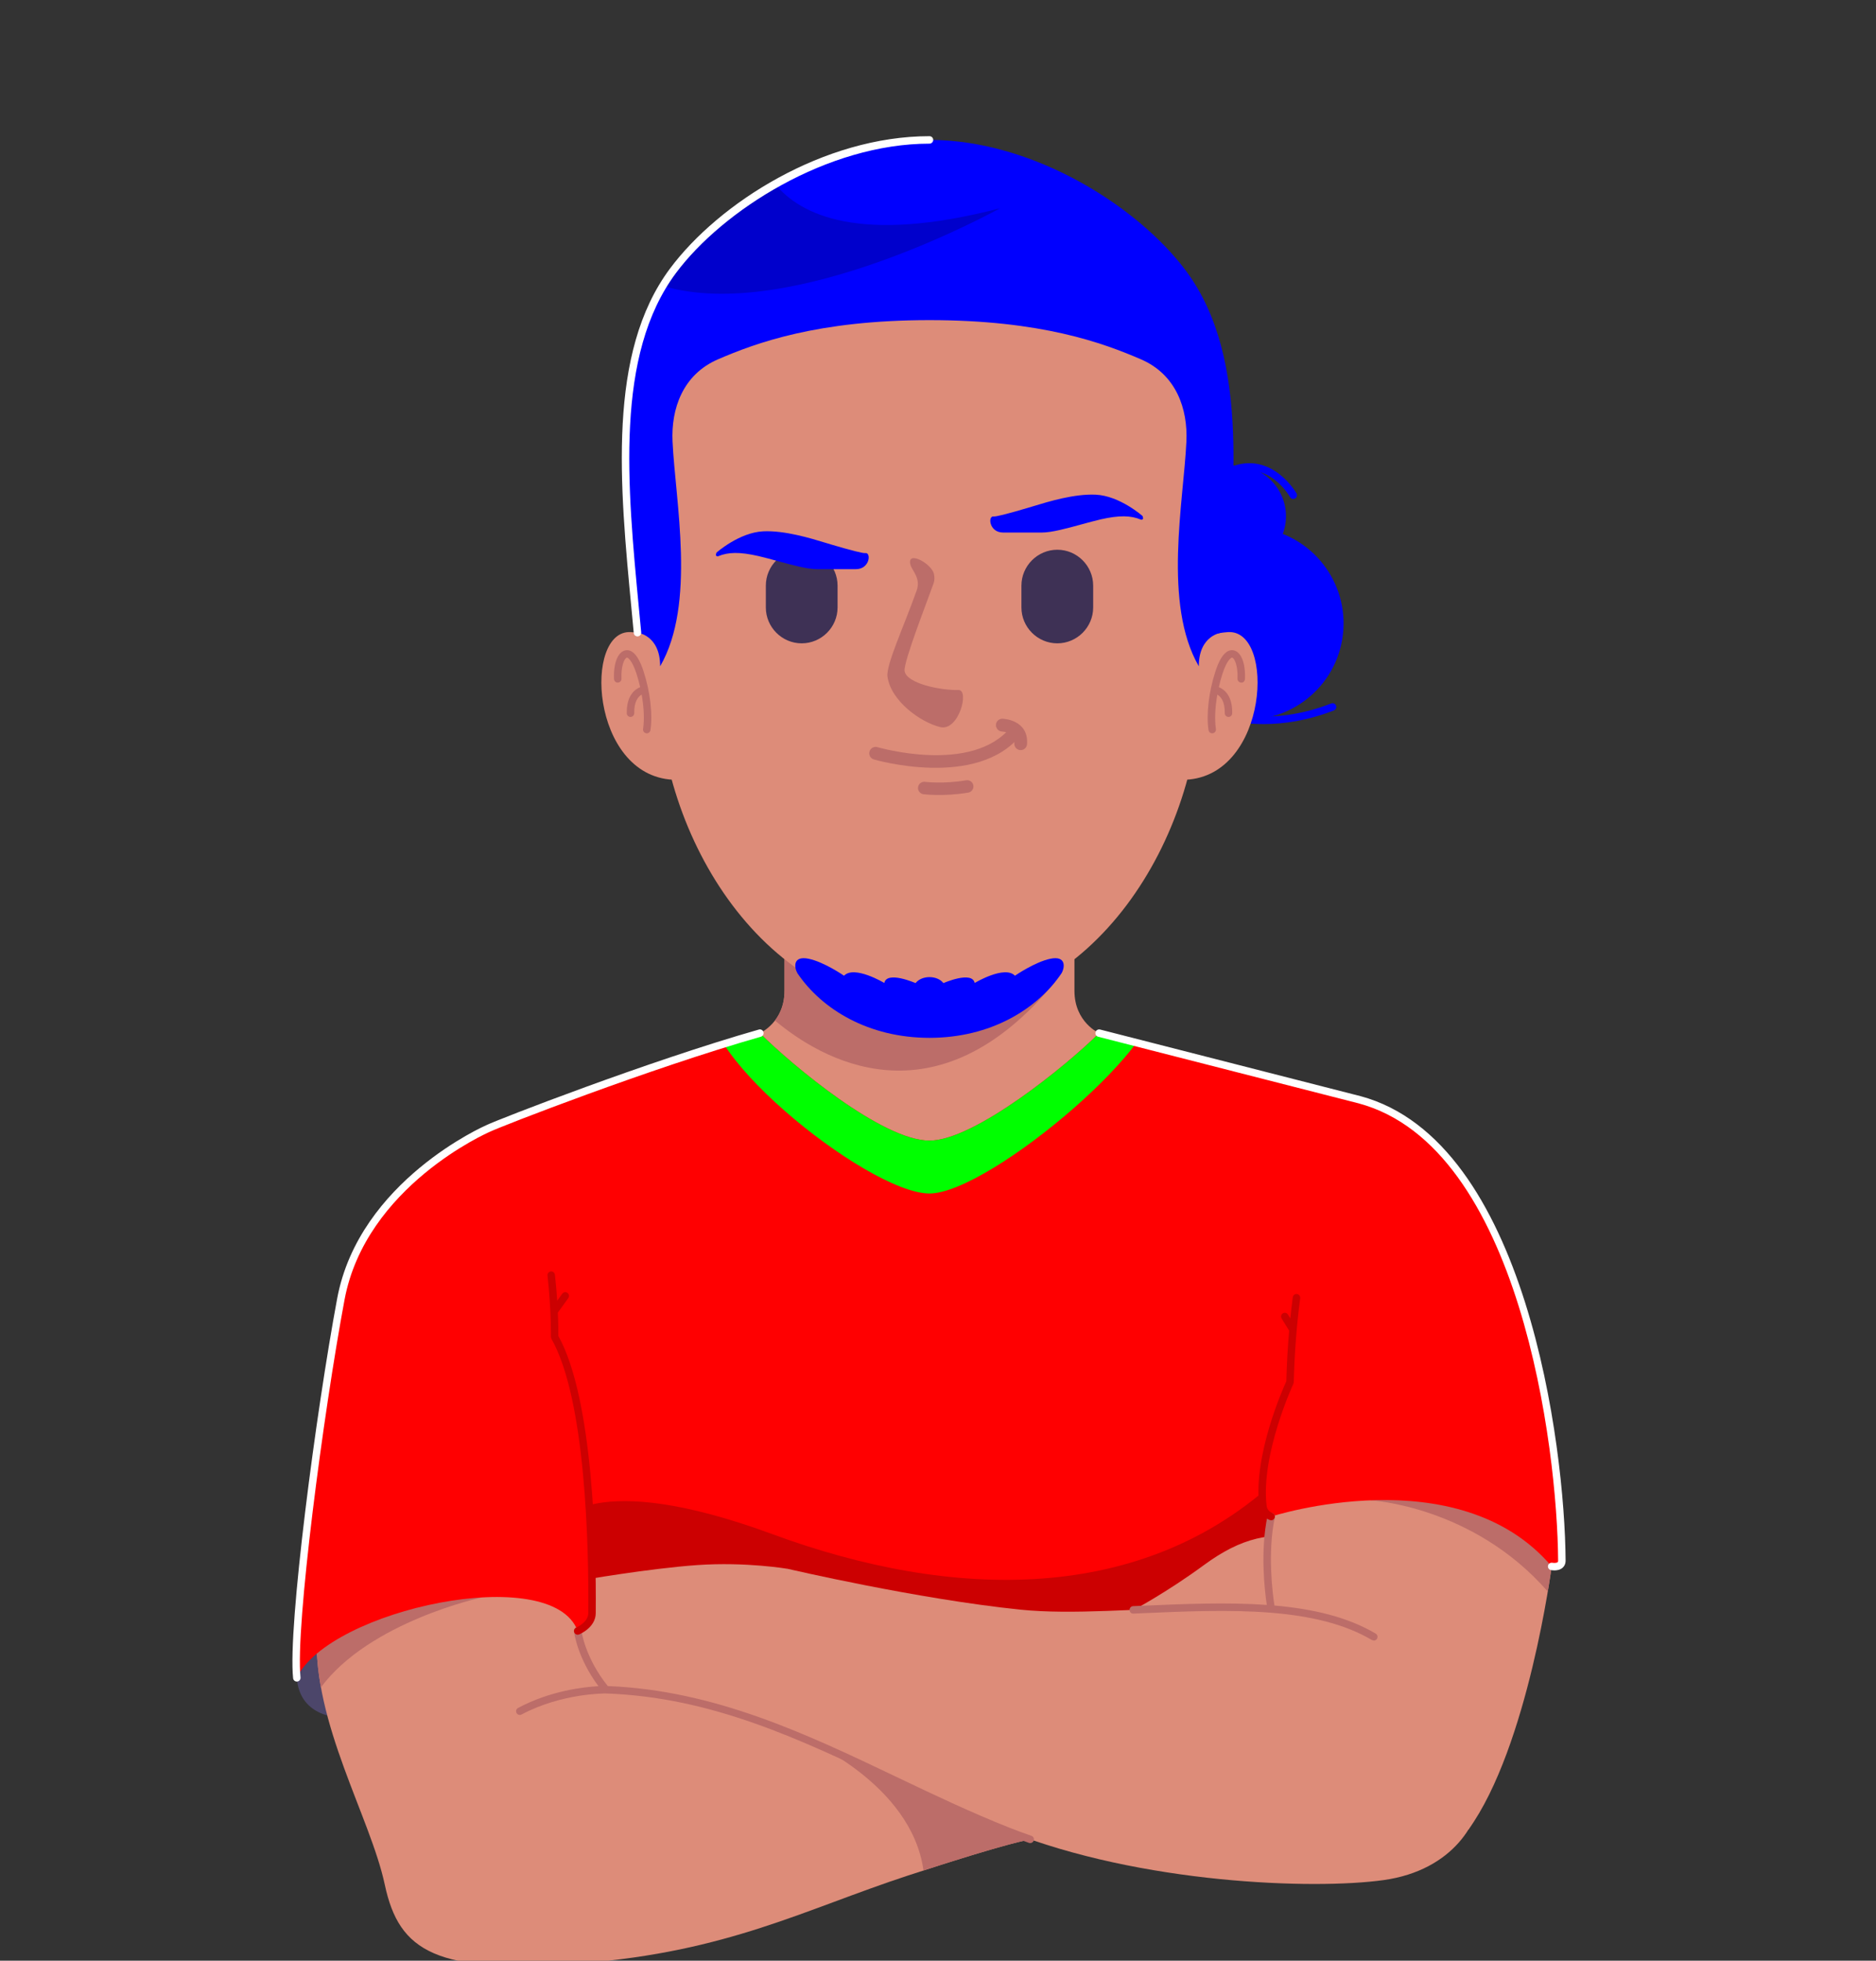 <svg width="224" height="234" viewBox="0 0 224 234" fill="none" xmlns="http://www.w3.org/2000/svg">
<rect x="0" y="0" width="224" height="234" fill="#333333" stroke="none"/>
<g clip-path="url(#clip0_1_1358)">
<path fill-rule="evenodd" clip-rule="evenodd" d="M42.535 204.995C39.658 205.297 35.741 204.5 35.442 200.241C35.143 195.984 39.522 195.733 39.606 195.865C39.689 195.997 42.715 201.409 42.715 201.523L42.535 204.995Z" fill="#4C466A"/>
<path fill-rule="evenodd" clip-rule="evenodd" d="M93.676 143.293H128.293V126.676C130.427 125.971 132.673 125.109 132.673 125.109L131.239 123.299C131.239 123.299 128.293 122.009 128.293 118.248V86.271H93.676V118.248C93.676 122.009 90.732 123.299 90.732 123.299L89.296 125.109C89.296 125.109 91.541 125.971 93.676 126.676V143.293Z" fill="#DD8C79"/>
<path fill-rule="evenodd" clip-rule="evenodd" d="M93.676 107.952V118.248C93.676 119.845 93.144 120.999 92.533 121.793C97.916 126.315 111.673 134.613 126.015 117.153L104.037 104.296C104.037 104.296 98.295 106.351 93.676 107.952Z" fill="#BC6D69"/>
<path fill-rule="evenodd" clip-rule="evenodd" d="M58.277 134.679C59.655 134.012 77.59 127.047 90.732 123.299C94.567 127.127 105.353 136.124 110.984 136.124C116.345 136.124 127.403 127.127 131.239 123.299L162.34 131.252V193.032L161.308 204.867H63.179L58.277 134.679Z" fill="#FF0001"/>
<path fill-rule="evenodd" clip-rule="evenodd" d="M162.34 173.58V193.032L162.101 195.76C152.611 196.831 123.765 200.309 119.472 201.104C116.428 201.667 95.472 203.845 78.695 204.867H63.179L62.156 190.236C64.502 185.611 66.764 181.679 66.764 181.679C66.764 181.679 70.636 175.139 92.223 183.093C113.808 191.049 136.536 191.485 152.66 176.4C157.264 172.092 160.329 171.801 162.34 173.58Z" fill="#CC0001"/>
<path fill-rule="evenodd" clip-rule="evenodd" d="M94.081 187.236C94.081 187.236 89.079 186.377 83.261 186.783C77.448 187.189 69.199 188.631 69.199 188.631L66.269 193.544L69.335 203.101C69.335 203.101 72.715 204.588 74.383 203.46C76.051 202.333 94.577 192.373 94.081 187.236Z" fill="#DD8C79"/>
<path fill-rule="evenodd" clip-rule="evenodd" d="M68.978 194.651C68.978 194.651 69.379 198.055 72.356 201.661L80.739 199.224L108.865 200.937L123.039 219.528C123.039 219.528 120.765 219.777 108.416 223.835C96.064 227.892 86.868 232.94 69.47 234.293C52.071 235.645 47.653 232.94 45.942 224.917C44.228 216.892 37.376 205.716 37.827 194.988C38.277 184.26 55.675 184.168 55.675 184.168C55.675 184.168 69.289 186.241 68.978 194.651Z" fill="#DD8C79"/>
<path fill-rule="evenodd" clip-rule="evenodd" d="M110.649 203.277L123.039 219.528C123.039 219.528 120.995 219.755 110.267 223.231C108.832 212.804 95.98 207.492 95.98 207.492L109.181 202.932C109.681 203.045 110.171 203.161 110.649 203.277Z" fill="#BC6D69"/>
<path fill-rule="evenodd" clip-rule="evenodd" d="M38.321 201.376C37.934 199.247 37.738 197.109 37.827 194.988C38.155 187.164 47.497 184.997 52.531 184.397L57.514 190.647C57.514 190.647 44.146 193.527 38.321 201.376Z" fill="#BC6D69"/>
<path fill-rule="evenodd" clip-rule="evenodd" d="M132.124 194.085L135.379 192.127C135.379 192.127 139.335 190.028 143.752 186.783C148.171 183.537 151.865 182.636 156.553 183.719C161.241 184.799 162.34 190.299 162.34 190.299C162.34 190.299 159.168 198.411 156.283 197.059C153.399 195.708 132.124 194.085 132.124 194.085Z" fill="#DD8C79"/>
<path fill-rule="evenodd" clip-rule="evenodd" d="M185.272 186.944C185.272 186.944 182.475 208.473 175.331 218.364L151.791 192.033C151.791 192.033 150.704 186.111 151.781 180.995C152.86 175.877 152.86 175.877 152.86 175.877C152.86 175.877 173.775 172.179 174.767 172.721C175.757 173.263 185.223 181.375 185.272 186.944Z" fill="#DD8C79"/>
<path fill-rule="evenodd" clip-rule="evenodd" d="M185.272 186.944C185.272 186.944 185.125 188.077 184.811 189.943C175.856 179.689 163.64 179.055 163.64 179.055L167.46 173.471C171.253 172.907 174.395 172.519 174.767 172.721C175.757 173.263 185.223 181.375 185.272 186.944Z" fill="#BC6D69"/>
<path fill-rule="evenodd" clip-rule="evenodd" d="M186.491 186.224C186.379 169.381 180.717 136.192 162.34 131.252C162.34 131.252 154.576 142.411 154.035 164.947C154.035 164.947 150.068 173.423 150.791 179.732C150.791 179.732 150.835 180.633 151.781 180.995C151.781 180.995 174.092 173.781 185.272 186.944C185.272 186.944 186.512 187.192 186.491 186.224Z" fill="#FF0001"/>
<path fill-rule="evenodd" clip-rule="evenodd" d="M58.277 134.679C58.277 134.679 43.315 141.068 40.699 155.041C38.087 169.013 34.812 194.383 35.442 200.241C39.277 192.104 65.92 186.34 68.978 194.651C68.978 194.651 70.689 193.952 70.689 192.509C70.689 191.067 71.091 168.116 66.223 159.555C66.223 159.555 66.587 139.547 58.277 134.679Z" fill="#FF0001"/>
<path fill-rule="evenodd" clip-rule="evenodd" d="M94.081 187.236C94.081 187.236 109.496 190.84 121.848 192.104C134.199 193.367 153.4 189.039 164.037 195.348C174.676 201.661 176.839 209.864 176.839 213.559C176.839 217.255 173.593 223.205 165.209 224.379C156.827 225.549 136.271 224.829 120.315 218.517C104.359 212.208 90.295 202.289 72.356 201.661L94.081 187.236Z" fill="#DD8C79"/>
<path d="M164.037 195.793L163.811 195.731C160.501 193.769 156.363 192.851 151.833 192.477L151.676 192.465C146.797 192.075 141.475 192.307 136.241 192.536L135.34 192.575C135.056 192.591 134.887 192.395 134.875 192.149C134.865 191.903 135.056 191.695 135.301 191.684L136.201 191.645C141.291 191.424 146.465 191.203 151.259 191.539C151.015 189.915 150.447 185.175 151.345 180.903C151.396 180.664 151.632 180.505 151.873 180.559C152.113 180.609 152.267 180.845 152.217 181.087C151.316 185.364 151.968 190.287 152.172 191.611C156.717 192.009 160.884 192.96 164.265 194.965C164.477 195.091 164.547 195.364 164.421 195.575C164.339 195.716 164.192 195.793 164.037 195.793ZM123.009 219.963L122.863 219.939C121.947 219.619 121.041 219.284 120.149 218.932C115.535 217.107 111.02 214.953 106.652 212.869C95.525 207.564 85.016 202.552 72.345 202.107C72.193 202.109 67.071 202.069 62.277 204.617C62.061 204.733 61.791 204.653 61.675 204.435C61.558 204.216 61.642 203.947 61.858 203.833C65.731 201.773 69.713 201.332 71.458 201.237C68.934 197.849 68.551 194.839 68.535 194.705C68.507 194.46 68.68 194.239 68.924 194.211C69.163 194.179 69.389 194.353 69.419 194.599C69.423 194.629 69.84 197.829 72.573 201.223C85.345 201.721 96.371 206.98 107.036 212.065C111.389 214.143 115.892 216.288 120.477 218.104C121.359 218.452 122.251 218.783 123.155 219.096C123.388 219.176 123.511 219.429 123.431 219.664C123.367 219.847 123.195 219.963 123.009 219.963Z" fill="#BC6D69"/>
<path d="M68.978 195.097C68.803 195.097 68.636 194.993 68.566 194.821C68.473 194.593 68.581 194.333 68.808 194.239C68.821 194.233 70.243 193.631 70.243 192.509L70.246 192.187C70.299 184.871 69.981 167.063 65.837 159.773L65.777 159.547C65.78 159.513 65.83 156.312 65.374 152.231C65.347 151.987 65.523 151.767 65.768 151.737C66.016 151.725 66.233 151.888 66.26 152.132C66.384 153.245 66.471 154.295 66.531 155.236L67.133 154.401C67.277 154.2 67.556 154.156 67.754 154.301C67.954 154.444 68 154.723 67.856 154.923L66.608 156.653C66.674 158.088 66.674 159.101 66.67 159.44C70.864 166.979 71.192 184.84 71.135 192.195L71.134 192.509C71.134 194.232 69.227 195.031 69.145 195.064L68.978 195.097Z" fill="#CC0001"/>
<path d="M154.42 59.552C154.264 59.552 154.113 59.469 154.032 59.325C153.936 59.153 151.636 55.169 147.68 56.411C147.447 56.48 147.195 56.355 147.121 56.12C147.048 55.885 147.179 55.635 147.413 55.561C152.068 54.095 154.783 58.84 154.809 58.888C154.928 59.104 154.853 59.375 154.639 59.495L154.42 59.552ZM150.903 86.416C147.64 86.416 145.336 85.627 144.713 85C144.423 84.708 144.488 84.432 144.529 84.327C144.621 84.096 144.879 83.981 145.109 84.077C145.256 84.135 145.356 84.264 145.383 84.408C146.064 84.993 151.612 86.809 158.949 83.956C159.18 83.867 159.437 83.981 159.527 84.211C159.616 84.44 159.501 84.697 159.272 84.785C156.163 85.997 153.277 86.416 150.903 86.416Z" fill="#0000FF"/>
<path fill-rule="evenodd" clip-rule="evenodd" d="M153.464 62.616C154.019 59.321 151.796 56.199 148.499 55.644C145.204 55.089 142.081 57.312 141.525 60.607C140.971 63.903 143.193 67.025 146.488 67.583C149.785 68.137 152.909 65.915 153.464 62.616Z" fill="#0000FF"/>
<path fill-rule="evenodd" clip-rule="evenodd" d="M160.267 76.308C161.319 70.055 157.105 64.132 150.851 63.08C144.597 62.027 138.676 66.241 137.624 72.495C136.571 78.747 140.784 84.669 147.037 85.723C153.292 86.777 159.212 82.561 160.267 76.308Z" fill="#0000FF"/>
<path fill-rule="evenodd" clip-rule="evenodd" d="M80.351 93.056C70.483 92.547 69.649 75.055 75.346 75.44C80.091 75.76 81.085 78.783 81.4 80.055C81.712 81.325 80.351 93.056 80.351 93.056Z" fill="#DD8C79"/>
<path fill-rule="evenodd" clip-rule="evenodd" d="M141.613 93.056C151.48 92.547 152.313 75.055 146.616 75.44C141.871 75.76 140.877 78.783 140.564 80.055C140.251 81.325 141.613 93.056 141.613 93.056Z" fill="#DD8C79"/>
<path fill-rule="evenodd" clip-rule="evenodd" d="M143.392 58.817V81.2C143.392 100.067 130.532 120.703 110.984 120.703C91.436 120.703 78.577 100.067 78.577 81.2V58.817C78.577 16.228 143.392 16.228 143.392 58.817Z" fill="#DD8C79"/>
<path fill-rule="evenodd" clip-rule="evenodd" d="M126.244 65.609H126.247C128.6 65.609 130.528 67.536 130.528 69.893V72.497C130.528 74.853 128.6 76.779 126.247 76.779H126.244C123.889 76.779 121.961 74.853 121.961 72.497V69.893C121.961 67.536 123.889 65.609 126.244 65.609Z" fill="#3E3155"/>
<path fill-rule="evenodd" clip-rule="evenodd" d="M95.725 65.609H95.723C93.368 65.609 91.443 67.536 91.443 69.893V72.497C91.443 74.853 93.368 76.779 95.723 76.779H95.725C98.081 76.779 100.008 74.853 100.008 72.497V69.893C100.008 67.536 98.081 65.609 95.725 65.609Z" fill="#3E3155"/>
<path fill-rule="evenodd" clip-rule="evenodd" d="M111.515 68.492C111.597 68.869 111.595 69.279 111.488 69.58C110.741 71.705 107.908 78.891 108.007 80.068C108.221 81.577 112.296 82.397 114.451 82.351C115.788 82.321 114.475 87.313 112.264 86.773C109.908 86.203 106.372 83.648 105.968 80.759C105.772 79.367 107.917 74.791 109.441 70.503C109.988 69.033 108.924 68.14 108.72 67.433C108.192 65.589 111.244 67.252 111.515 68.492Z" fill="#BC6D69"/>
<path d="M144.743 87.517C144.525 87.517 144.335 87.359 144.301 87.139C144.017 85.239 144.336 82.543 145.132 80.104C145.865 77.853 146.699 77.5 147.285 77.612C148.189 77.776 148.737 79.153 148.651 81.037C148.641 81.283 148.435 81.511 148.187 81.461C147.94 81.451 147.751 81.244 147.761 80.997C147.832 79.44 147.385 78.536 147.125 78.487C147.029 78.452 146.509 78.752 145.977 80.38C145.805 80.908 145.655 81.455 145.531 82.005C146.163 82.264 147.171 83.007 147.129 85.127C147.125 85.372 146.925 85.564 146.684 85.564H146.676C146.431 85.559 146.233 85.356 146.239 85.111C146.267 83.677 145.736 83.116 145.353 82.897C145.084 84.413 145.016 85.888 145.184 87.005C145.217 87.251 145.051 87.476 144.808 87.512L144.743 87.517Z" fill="#BC6D69"/>
<path d="M77.225 87.517L77.16 87.512C76.917 87.476 76.748 87.249 76.785 87.005C76.953 85.888 76.884 84.413 76.617 82.897C76.233 83.116 75.702 83.677 75.731 85.111C75.736 85.356 75.539 85.559 75.293 85.564H75.285C75.043 85.564 74.845 85.372 74.84 85.127C74.798 83.007 75.806 82.263 76.437 82.005C76.312 81.455 76.164 80.908 75.991 80.377C75.459 78.755 74.944 78.452 74.845 78.487C74.585 78.533 74.136 79.44 74.206 80.997C74.218 81.244 74.027 81.451 73.781 81.461C73.557 81.503 73.326 81.283 73.316 81.037C73.231 79.153 73.781 77.776 74.684 77.612C75.272 77.5 76.103 77.853 76.837 80.101C77.634 82.544 77.952 85.239 77.667 87.139C77.634 87.359 77.444 87.517 77.225 87.517Z" fill="#BC6D69"/>
<path fill-rule="evenodd" clip-rule="evenodd" d="M124.408 63.555H119.78C118.972 63.555 118.533 63.1 118.351 62.661C118.291 62.519 118.256 62.375 118.247 62.244C118.233 62.099 118.251 61.965 118.292 61.867C118.363 61.697 118.488 61.607 118.656 61.639C118.775 61.661 119.228 61.568 119.843 61.416C120.679 61.208 121.769 60.895 122.749 60.604L123.336 60.427C125.209 59.855 128.279 58.919 130.832 59.037C133.709 59.172 136.42 61.583 136.428 61.588V61.589L136.496 61.869C136.455 61.995 136.332 62.06 136.22 62.012C135.628 61.763 134.984 61.629 134.216 61.621C133.437 61.612 132.528 61.733 131.411 61.989C130.699 62.153 129.908 62.371 129.104 62.591C127.365 63.067 125.584 63.555 124.408 63.555Z" fill="#0000FF"/>
<path fill-rule="evenodd" clip-rule="evenodd" d="M97.563 67.927H102.189C102.996 67.927 103.433 67.471 103.62 67.035C103.679 66.893 103.712 66.747 103.723 66.617C103.736 66.472 103.717 66.339 103.676 66.239C103.605 66.069 103.483 65.98 103.312 66.009C103.195 66.033 102.741 65.94 102.127 65.788C101.291 65.58 100.199 65.268 99.22 64.976L98.633 64.799C96.759 64.228 93.691 63.292 91.137 63.411C88.259 63.544 85.548 65.955 85.54 65.96H85.543L85.472 66.241C85.515 66.367 85.639 66.432 85.749 66.385C86.341 66.135 86.984 66.003 87.753 65.993C88.531 65.987 89.443 66.107 90.559 66.363C91.269 66.525 92.063 66.744 92.865 66.963C94.603 67.44 96.387 67.927 97.563 67.927Z" fill="#0000FF"/>
<path fill-rule="evenodd" clip-rule="evenodd" d="M141.604 32.315C149.449 42.836 147.359 59.388 145.848 75.507C145.848 75.507 143.141 75.792 143.141 79.517C138.836 72.064 141.324 59.864 141.66 52.699C141.841 48.809 140.455 44.704 136.232 42.883C131.733 40.943 124.365 38.205 110.983 38.205C97.597 38.205 90.228 40.943 85.731 42.883C81.508 44.704 80.121 48.809 80.304 52.699C80.639 59.864 83.128 72.064 78.823 79.517C78.823 75.792 76.117 75.507 76.117 75.507C74.606 59.388 72.514 42.836 80.359 32.315C86.015 24.728 98.499 16.697 110.983 16.697C123.465 16.697 135.949 24.728 141.604 32.315Z" fill="#0000FF"/>
<path fill-rule="evenodd" clip-rule="evenodd" d="M79.144 34.12C79.523 33.503 79.924 32.897 80.359 32.315C83.087 28.653 87.411 24.888 92.553 21.972C95.548 25.621 102.641 29.215 119.411 24.853C119.411 24.853 94.501 38.735 79.144 34.12Z" fill="black" fill-opacity="0.2"/>
<path fill-rule="evenodd" clip-rule="evenodd" d="M126.759 116.141C123.84 120.468 118.244 123.861 110.984 123.861C103.725 123.861 98.127 120.468 95.209 116.141C94.796 115.403 94.687 114.041 96.54 114.42C98.396 114.799 100.78 116.447 100.78 116.447C102.003 115.164 105.589 117.312 105.589 117.312C105.896 115.825 109.319 117.327 109.319 117.327C110.072 116.375 111.897 116.375 112.649 117.327C112.649 117.327 116.075 115.825 116.379 117.312C116.379 117.312 119.967 115.164 121.189 116.447C121.189 116.447 123.572 114.799 125.428 114.42C127.283 114.041 127.173 115.403 126.759 116.141Z" fill="#0000FF"/>
<path fill-rule="evenodd" clip-rule="evenodd" d="M110.252 94.783C109.845 94.725 109.561 94.348 109.619 93.943C109.677 93.533 110.056 93.249 110.463 93.308C110.468 93.309 112.624 93.587 115.363 93.124C115.769 93.056 116.152 93.331 116.22 93.736C116.289 94.141 116.015 94.527 115.609 94.595C112.652 95.093 110.259 94.784 110.252 94.783Z" fill="#BC6D69"/>
<path fill-rule="evenodd" clip-rule="evenodd" d="M104.347 90.637C103.939 90.523 103.703 90.1 103.819 89.693C103.933 89.288 104.359 89.053 104.764 89.168C104.796 89.176 116.117 92.492 120.716 86.751C120.979 86.421 121.46 86.369 121.789 86.632C122.119 86.895 122.173 87.377 121.908 87.705C116.668 94.248 104.381 90.648 104.347 90.637Z" fill="#BC6D69"/>
<path fill-rule="evenodd" clip-rule="evenodd" d="M119.644 87.304C119.223 87.283 118.897 86.924 118.917 86.501C118.936 86.08 119.296 85.755 119.717 85.776C119.727 85.776 122.835 85.864 122.632 88.812C122.603 89.231 122.241 89.551 121.82 89.521C121.4 89.495 121.083 89.129 121.112 88.711C121.204 87.349 119.648 87.304 119.644 87.304Z" fill="#BC6D69"/>
<path fill-rule="evenodd" clip-rule="evenodd" d="M86.413 124.588C88.023 127.097 90.661 129.916 93.676 132.557C99.704 137.847 107.229 142.436 110.984 142.436C114.62 142.436 122.096 137.624 128.293 132.181C131.239 129.595 133.892 126.865 135.709 124.443L131.239 123.299C127.403 127.127 116.345 136.124 110.984 136.124C105.353 136.124 94.567 127.127 90.732 123.299C89.337 123.697 87.889 124.129 86.413 124.588Z" fill="#00FF00"/>
<path d="M151.781 181.44L151.624 181.411C150.417 180.952 150.349 179.803 150.347 179.755C149.649 173.687 153.152 165.804 153.592 164.844C153.644 162.808 153.756 160.789 153.928 158.808L153.028 157.353C152.899 157.143 152.964 156.869 153.173 156.739C153.384 156.613 153.656 156.676 153.787 156.885L154.068 157.34C154.155 156.492 154.252 155.652 154.361 154.823C154.395 154.579 154.611 154.4 154.861 154.437C155.105 154.469 155.277 154.695 155.247 154.937C154.821 158.164 154.564 161.535 154.48 164.959L154.439 165.137C154.4 165.221 150.532 173.572 151.233 179.681C151.241 179.771 151.301 180.333 151.94 180.579C152.171 180.667 152.285 180.924 152.197 181.153C152.131 181.332 151.961 181.44 151.781 181.44Z" fill="#CC0001"/>
<path d="M76.117 75.952C75.89 75.952 75.694 75.781 75.673 75.549L75.423 72.911C73.978 57.781 72.483 42.135 80.001 32.049C85.855 24.2 98.375 16.252 110.983 16.252C111.228 16.252 111.428 16.452 111.428 16.697C111.428 16.945 111.228 17.144 110.983 17.144C98.801 17.144 86.296 25.097 80.716 32.58C73.403 42.393 74.879 57.864 76.31 72.827L76.561 75.465C76.585 75.712 76.404 75.929 76.159 75.951L76.117 75.952Z" fill="white"/>
<path d="M185.597 187.419C185.384 187.419 185.223 187.389 185.187 187.381C184.944 187.333 184.789 187.1 184.837 186.859C184.884 186.616 185.124 186.468 185.359 186.507C185.543 186.541 185.868 186.539 185.985 186.437C186.004 186.423 186.049 186.385 186.045 186.231C185.957 172.812 181.501 136.864 162.224 131.681L131.127 123.731C130.889 123.668 130.747 123.427 130.805 123.188C130.865 122.951 131.111 122.815 131.348 122.867L162.449 130.82C182.269 136.148 186.847 172.616 186.937 186.221C186.947 186.692 186.736 186.972 186.556 187.121C186.268 187.363 185.885 187.419 185.597 187.419ZM35.442 200.687C35.218 200.687 35.023 200.517 34.998 200.288C34.35 194.265 37.72 168.552 40.262 154.957C42.89 140.913 57.952 134.333 58.103 134.268C59.466 133.608 77.335 126.656 90.611 122.871C90.845 122.804 91.091 122.94 91.16 123.176C91.228 123.413 91.089 123.66 90.853 123.727C77.625 127.5 59.845 134.413 58.473 135.08C58.305 135.151 43.677 141.552 41.138 155.121C38.606 168.664 35.243 194.243 35.884 200.193C35.91 200.437 35.733 200.657 35.489 200.684L35.442 200.687Z" fill="white"/>
</g>
<defs>
<clipPath id="clip0_1_1358">
<rect width="224" height="234" fill="white"/>
</clipPath>
</defs>
</svg>
